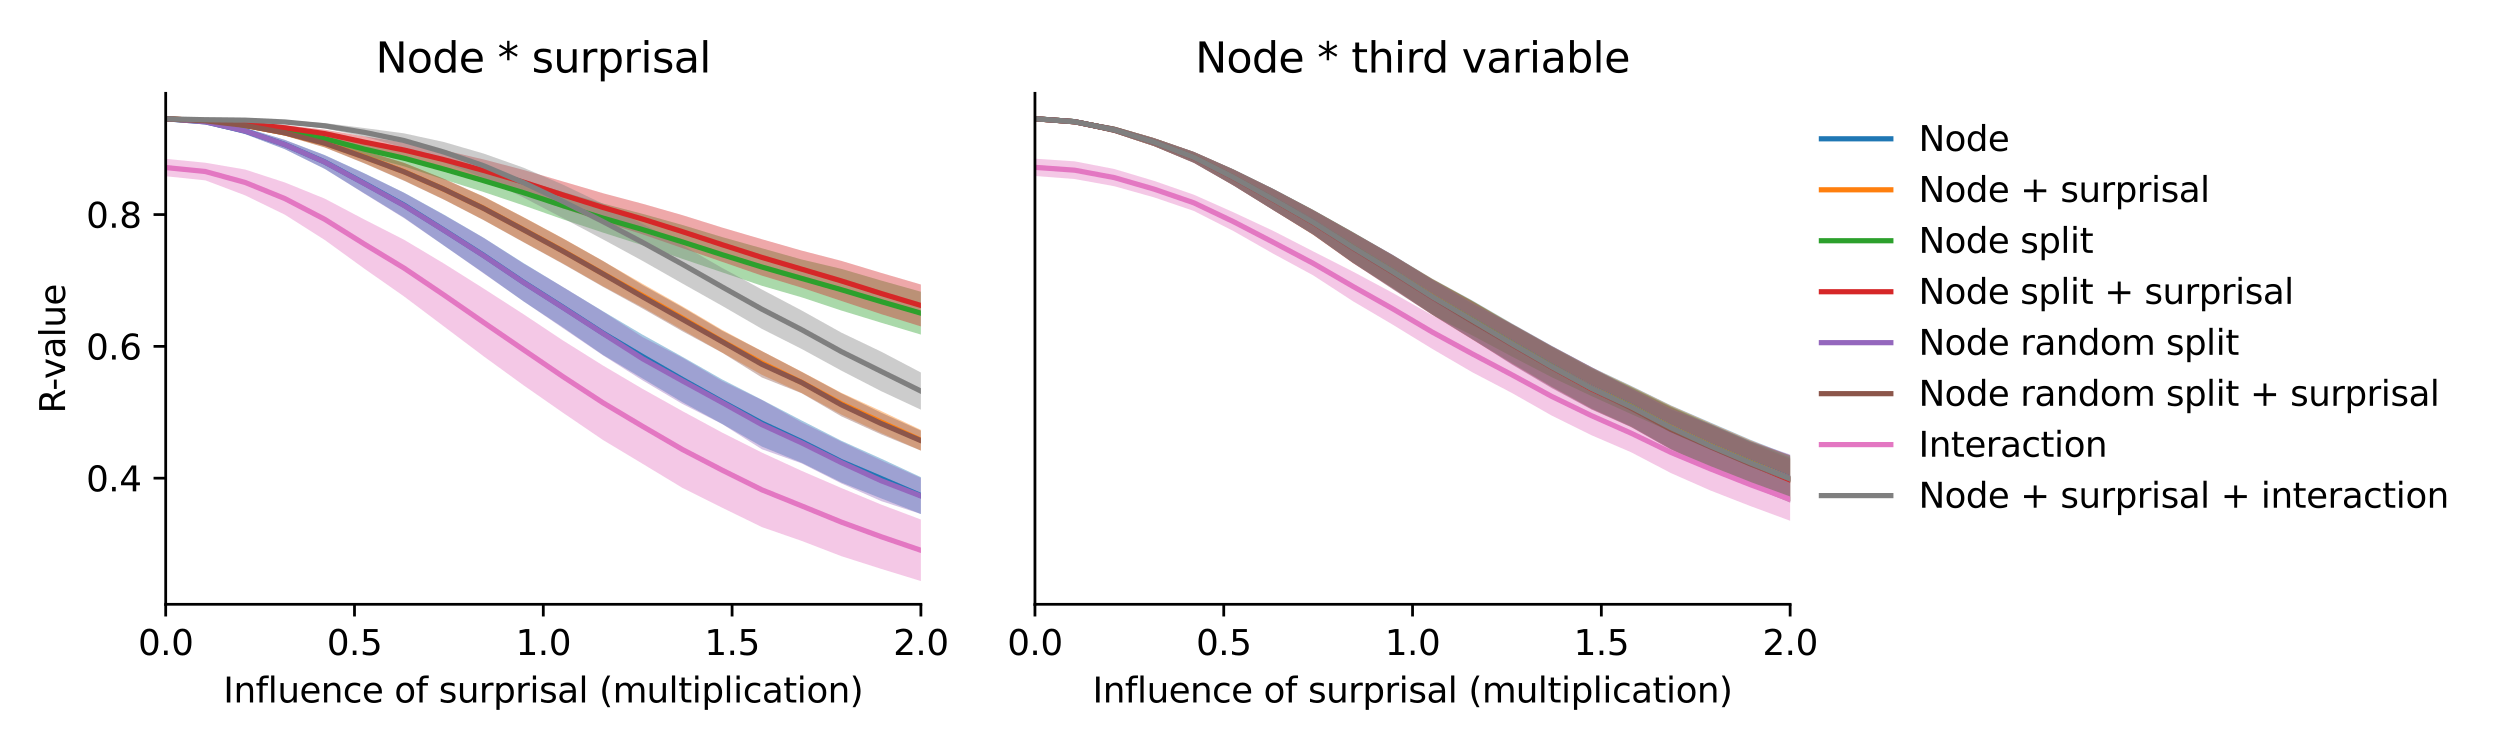 <?xml version="1.0" encoding="utf-8" standalone="no"?>
<!DOCTYPE svg PUBLIC "-//W3C//DTD SVG 1.1//EN"
  "http://www.w3.org/Graphics/SVG/1.1/DTD/svg11.dtd">
<svg xmlns:xlink="http://www.w3.org/1999/xlink" width="720pt" height="216pt" viewBox="0 0 720 216" xmlns="http://www.w3.org/2000/svg" version="1.1">
 <defs>
  <style type="text/css">*{stroke-linejoin: round; stroke-linecap: butt}</style>
 </defs>
 <g id="figure_1">
  <g id="patch_1">
   <path d="M 0 216 
L 720 216 
L 720 0 
L 0 0 
z
" style="fill: #ffffff"/>
  </g>
  <g id="axes_1">
   <g id="patch_2">
    <path d="M 47.72 174.04 
L 265.215 174.04 
L 265.215 26.88 
L 47.72 26.88 
z
" style="fill: #ffffff"/>
   </g>
   <g id="PolyCollection_1">
    <path d="M 47.72 33.745 
L 47.72 34.652 
L 59.167 35.698 
L 70.614 38.64 
L 82.061 42.976 
L 93.508 48.625 
L 104.956 55.698 
L 116.403 62.695 
L 127.85 70.715 
L 139.297 78.63 
L 150.744 86.77 
L 162.191 94.33 
L 173.638 102.208 
L 185.085 109.02 
L 196.532 115.831 
L 207.979 122.098 
L 219.427 128.617 
L 230.874 133.286 
L 242.321 138.97 
L 253.768 143.542 
L 265.215 148.04 
L 265.215 137.419 
L 265.215 137.419 
L 253.768 132.093 
L 242.321 126.942 
L 230.874 121.099 
L 219.427 115.132 
L 207.979 109.282 
L 196.532 102.759 
L 185.085 96.399 
L 173.638 89.632 
L 162.191 82.714 
L 150.744 75.757 
L 139.297 68.485 
L 127.85 61.814 
L 116.403 55.507 
L 104.956 49.92 
L 93.508 44.654 
L 82.061 40.299 
L 70.614 36.812 
L 59.167 34.477 
L 47.72 33.745 
z
" clip-path="url(#p2ba510a18e)" style="fill: #1f77b4; fill-opacity: 0.4"/>
   </g>
   <g id="PolyCollection_2">
    <path d="M 47.72 33.759 
L 47.72 34.659 
L 59.167 35.427 
L 70.614 36.822 
L 82.061 39.081 
L 93.508 42.435 
L 104.956 46.998 
L 116.403 51.981 
L 127.85 57.45 
L 139.297 63.358 
L 150.744 69.692 
L 162.191 75.93 
L 173.638 82.448 
L 185.085 88.541 
L 196.532 95.031 
L 207.979 101.553 
L 219.427 107.962 
L 230.874 113.203 
L 242.321 119.427 
L 253.768 124.731 
L 265.215 129.765 
L 265.215 123.799 
L 265.215 123.799 
L 253.768 118.381 
L 242.321 113.135 
L 230.874 107.046 
L 219.427 101.117 
L 207.979 95.003 
L 196.532 88.225 
L 185.085 81.752 
L 173.638 75.157 
L 162.191 68.674 
L 150.744 62.525 
L 139.297 56.602 
L 127.85 51.54 
L 116.403 46.933 
L 104.956 43.413 
L 93.508 40.013 
L 82.061 37.451 
L 70.614 35.426 
L 59.167 34.128 
L 47.72 33.759 
z
" clip-path="url(#p2ba510a18e)" style="fill: #ff7f0e; fill-opacity: 0.4"/>
   </g>
   <g id="PolyCollection_3">
    <path d="M 47.72 33.757 
L 47.72 34.664 
L 59.167 35.53 
L 70.614 36.884 
L 82.061 38.692 
L 93.508 41.285 
L 104.956 44.882 
L 116.403 47.928 
L 127.85 51.704 
L 139.297 55.309 
L 150.744 59.157 
L 162.191 63.193 
L 173.638 66.987 
L 185.085 70.651 
L 196.532 74.556 
L 207.979 78.438 
L 219.427 82.314 
L 230.874 85.634 
L 242.321 89.439 
L 253.768 92.942 
L 265.215 96.363 
L 265.215 84.018 
L 265.215 84.018 
L 253.768 80.794 
L 242.321 77.435 
L 230.874 74.727 
L 219.427 71.493 
L 207.979 68.276 
L 196.532 64.794 
L 185.085 61.592 
L 173.638 58.618 
L 162.191 55.309 
L 150.744 51.818 
L 139.297 48.766 
L 127.85 45.724 
L 116.403 43.228 
L 104.956 41.032 
L 93.508 38.617 
L 82.061 36.87 
L 70.614 35.365 
L 59.167 34.268 
L 47.72 33.757 
z
" clip-path="url(#p2ba510a18e)" style="fill: #2ca02c; fill-opacity: 0.4"/>
   </g>
   <g id="PolyCollection_4">
    <path d="M 47.72 33.772 
L 47.72 34.673 
L 59.167 35.406 
L 70.614 36.321 
L 82.061 37.618 
L 93.508 39.603 
L 104.956 42.607 
L 116.403 45.368 
L 127.85 48.718 
L 139.297 52.283 
L 150.744 55.972 
L 162.191 60.037 
L 173.638 63.858 
L 185.085 67.513 
L 196.532 71.469 
L 207.979 75.412 
L 219.427 79.385 
L 230.874 82.861 
L 242.321 86.685 
L 253.768 90.473 
L 265.215 94.012 
L 265.215 81.942 
L 265.215 81.942 
L 253.768 78.587 
L 242.321 75.132 
L 230.874 72.169 
L 219.427 68.896 
L 207.979 65.539 
L 196.532 61.961 
L 185.085 58.686 
L 173.638 55.641 
L 162.191 52.283 
L 150.744 48.933 
L 139.297 45.921 
L 127.85 43.269 
L 116.403 41.066 
L 104.956 39.279 
L 93.508 37.354 
L 82.061 36.007 
L 70.614 34.897 
L 59.167 34.101 
L 47.72 33.772 
z
" clip-path="url(#p2ba510a18e)" style="fill: #d62728; fill-opacity: 0.4"/>
   </g>
   <g id="PolyCollection_5">
    <path d="M 47.72 33.755 
L 47.72 34.661 
L 59.167 35.712 
L 70.614 38.623 
L 82.061 42.98 
L 93.508 48.628 
L 104.956 55.79 
L 116.403 62.852 
L 127.85 70.722 
L 139.297 78.748 
L 150.744 86.762 
L 162.191 94.558 
L 173.638 102.34 
L 185.085 109.56 
L 196.532 116.341 
L 207.979 122.13 
L 219.427 129.387 
L 230.874 133.46 
L 242.321 139.243 
L 253.768 144.315 
L 265.215 148.041 
L 265.215 137.658 
L 265.215 137.658 
L 253.768 132.596 
L 242.321 127.214 
L 230.874 121.63 
L 219.427 115.203 
L 207.979 109.72 
L 196.532 103.033 
L 185.085 97.1 
L 173.638 89.718 
L 162.191 82.696 
L 150.744 75.888 
L 139.297 68.521 
L 127.85 61.919 
L 116.403 55.564 
L 104.956 49.976 
L 93.508 44.727 
L 82.061 40.321 
L 70.614 36.829 
L 59.167 34.501 
L 47.72 33.755 
z
" clip-path="url(#p2ba510a18e)" style="fill: #9467bd; fill-opacity: 0.4"/>
   </g>
   <g id="PolyCollection_6">
    <path d="M 47.72 33.77 
L 47.72 34.669 
L 59.167 35.438 
L 70.614 36.844 
L 82.061 39.087 
L 93.508 42.466 
L 104.956 47.08 
L 116.403 52.088 
L 127.85 57.507 
L 139.297 63.42 
L 150.744 69.755 
L 162.191 76.047 
L 173.638 82.6 
L 185.085 88.876 
L 196.532 95.408 
L 207.979 101.588 
L 219.427 108.725 
L 230.874 113.26 
L 242.321 119.916 
L 253.768 125.117 
L 265.215 129.789 
L 265.215 124.027 
L 265.215 124.027 
L 253.768 118.856 
L 242.321 113.272 
L 230.874 107.099 
L 219.427 101.123 
L 207.979 95.243 
L 196.532 88.501 
L 185.085 82.104 
L 173.638 75.14 
L 162.191 68.73 
L 150.744 62.575 
L 139.297 56.655 
L 127.85 51.493 
L 116.403 46.917 
L 104.956 43.44 
L 93.508 40.037 
L 82.061 37.466 
L 70.614 35.431 
L 59.167 34.151 
L 47.72 33.77 
z
" clip-path="url(#p2ba510a18e)" style="fill: #8c564b; fill-opacity: 0.4"/>
   </g>
   <g id="PolyCollection_7">
    <path d="M 47.72 45.745 
L 47.72 50.761 
L 59.167 51.95 
L 70.614 56.273 
L 82.061 61.846 
L 93.508 69.103 
L 104.956 77.397 
L 116.403 85.406 
L 127.85 94.012 
L 139.297 102.627 
L 150.744 110.938 
L 162.191 118.916 
L 173.638 126.708 
L 185.085 133.585 
L 196.532 140.506 
L 207.979 146.219 
L 219.427 151.81 
L 230.874 155.782 
L 242.321 160.185 
L 253.768 163.834 
L 265.215 167.351 
L 265.215 149.623 
L 265.215 149.623 
L 253.768 145.312 
L 242.321 140.557 
L 230.874 135.61 
L 219.427 130.344 
L 207.979 124.585 
L 196.532 118.401 
L 185.085 112.008 
L 173.638 105.258 
L 162.191 98.089 
L 150.744 90.479 
L 139.297 83.111 
L 127.85 75.9 
L 116.403 69.064 
L 104.956 63.233 
L 93.508 57.201 
L 82.061 52.559 
L 70.614 48.831 
L 59.167 46.868 
L 47.72 45.745 
z
" clip-path="url(#p2ba510a18e)" style="fill: #e377c2; fill-opacity: 0.4"/>
   </g>
   <g id="PolyCollection_8">
    <path d="M 47.72 33.77 
L 47.72 34.671 
L 59.167 35.165 
L 70.614 35.198 
L 82.061 35.615 
L 93.508 37.015 
L 104.956 39.354 
L 116.403 42.564 
L 127.85 46.694 
L 139.297 51.249 
L 150.744 56.873 
L 162.191 62.861 
L 173.638 68.933 
L 185.085 75.152 
L 196.532 81.655 
L 207.979 88.09 
L 219.427 94.719 
L 230.874 100.497 
L 242.321 106.751 
L 253.768 112.659 
L 265.215 117.988 
L 265.215 107.28 
L 265.215 107.28 
L 253.768 101.273 
L 242.321 95.797 
L 230.874 89.414 
L 219.427 83.384 
L 207.979 77.172 
L 196.532 70.569 
L 185.085 64.479 
L 173.638 58.686 
L 162.191 53.214 
L 150.744 48.287 
L 139.297 44.227 
L 127.85 40.905 
L 116.403 38.412 
L 104.956 36.878 
L 93.508 35.443 
L 82.061 34.644 
L 70.614 34.01 
L 59.167 33.803 
L 47.72 33.77 
z
" clip-path="url(#p2ba510a18e)" style="fill: #7f7f7f; fill-opacity: 0.4"/>
   </g>
   <g id="matplotlib.axis_1">
    <g id="xtick_1">
     <g id="line2d_1">
      <defs>
       <path id="ma29edca1f2" d="M 0 0 
L 0 3.5 
" style="stroke: #000000; stroke-width: 0.8"/>
      </defs>
      <g>
       <use xlink:href="#ma29edca1f2" x="47.72" y="174.04" style="stroke: #000000; stroke-width: 0.8"/>
      </g>
     </g>
     <g id="text_1">
      <!-- 0.0 -->
      <g transform="translate(39.768 188.638)scale(0.1 -0.1)">
       <defs>
        <path id="DejaVuSans-30" d="M 2034 4250 
Q 1547 4250 1301 3770 
Q 1056 3291 1056 2328 
Q 1056 1369 1301 889 
Q 1547 409 2034 409 
Q 2525 409 2770 889 
Q 3016 1369 3016 2328 
Q 3016 3291 2770 3770 
Q 2525 4250 2034 4250 
z
M 2034 4750 
Q 2819 4750 3233 4129 
Q 3647 3509 3647 2328 
Q 3647 1150 3233 529 
Q 2819 -91 2034 -91 
Q 1250 -91 836 529 
Q 422 1150 422 2328 
Q 422 3509 836 4129 
Q 1250 4750 2034 4750 
z
" transform="scale(0.016)"/>
        <path id="DejaVuSans-2e" d="M 684 794 
L 1344 794 
L 1344 0 
L 684 0 
L 684 794 
z
" transform="scale(0.016)"/>
       </defs>
       <use xlink:href="#DejaVuSans-30"/>
       <use xlink:href="#DejaVuSans-2e" x="63.623"/>
       <use xlink:href="#DejaVuSans-30" x="95.41"/>
      </g>
     </g>
    </g>
    <g id="xtick_2">
     <g id="line2d_2">
      <g>
       <use xlink:href="#ma29edca1f2" x="102.094" y="174.04" style="stroke: #000000; stroke-width: 0.8"/>
      </g>
     </g>
     <g id="text_2">
      <!-- 0.5 -->
      <g transform="translate(94.142 188.638)scale(0.1 -0.1)">
       <defs>
        <path id="DejaVuSans-35" d="M 691 4666 
L 3169 4666 
L 3169 4134 
L 1269 4134 
L 1269 2991 
Q 1406 3038 1543 3061 
Q 1681 3084 1819 3084 
Q 2600 3084 3056 2656 
Q 3513 2228 3513 1497 
Q 3513 744 3044 326 
Q 2575 -91 1722 -91 
Q 1428 -91 1123 -41 
Q 819 9 494 109 
L 494 744 
Q 775 591 1075 516 
Q 1375 441 1709 441 
Q 2250 441 2565 725 
Q 2881 1009 2881 1497 
Q 2881 1984 2565 2268 
Q 2250 2553 1709 2553 
Q 1456 2553 1204 2497 
Q 953 2441 691 2322 
L 691 4666 
z
" transform="scale(0.016)"/>
       </defs>
       <use xlink:href="#DejaVuSans-30"/>
       <use xlink:href="#DejaVuSans-2e" x="63.623"/>
       <use xlink:href="#DejaVuSans-35" x="95.41"/>
      </g>
     </g>
    </g>
    <g id="xtick_3">
     <g id="line2d_3">
      <g>
       <use xlink:href="#ma29edca1f2" x="156.468" y="174.04" style="stroke: #000000; stroke-width: 0.8"/>
      </g>
     </g>
     <g id="text_3">
      <!-- 1.0 -->
      <g transform="translate(148.516 188.638)scale(0.1 -0.1)">
       <defs>
        <path id="DejaVuSans-31" d="M 794 531 
L 1825 531 
L 1825 4091 
L 703 3866 
L 703 4441 
L 1819 4666 
L 2450 4666 
L 2450 531 
L 3481 531 
L 3481 0 
L 794 0 
L 794 531 
z
" transform="scale(0.016)"/>
       </defs>
       <use xlink:href="#DejaVuSans-31"/>
       <use xlink:href="#DejaVuSans-2e" x="63.623"/>
       <use xlink:href="#DejaVuSans-30" x="95.41"/>
      </g>
     </g>
    </g>
    <g id="xtick_4">
     <g id="line2d_4">
      <g>
       <use xlink:href="#ma29edca1f2" x="210.841" y="174.04" style="stroke: #000000; stroke-width: 0.8"/>
      </g>
     </g>
     <g id="text_4">
      <!-- 1.5 -->
      <g transform="translate(202.89 188.638)scale(0.1 -0.1)">
       <use xlink:href="#DejaVuSans-31"/>
       <use xlink:href="#DejaVuSans-2e" x="63.623"/>
       <use xlink:href="#DejaVuSans-35" x="95.41"/>
      </g>
     </g>
    </g>
    <g id="xtick_5">
     <g id="line2d_5">
      <g>
       <use xlink:href="#ma29edca1f2" x="265.215" y="174.04" style="stroke: #000000; stroke-width: 0.8"/>
      </g>
     </g>
     <g id="text_5">
      <!-- 2.0 -->
      <g transform="translate(257.263 188.638)scale(0.1 -0.1)">
       <defs>
        <path id="DejaVuSans-32" d="M 1228 531 
L 3431 531 
L 3431 0 
L 469 0 
L 469 531 
Q 828 903 1448 1529 
Q 2069 2156 2228 2338 
Q 2531 2678 2651 2914 
Q 2772 3150 2772 3378 
Q 2772 3750 2511 3984 
Q 2250 4219 1831 4219 
Q 1534 4219 1204 4116 
Q 875 4013 500 3803 
L 500 4441 
Q 881 4594 1212 4672 
Q 1544 4750 1819 4750 
Q 2544 4750 2975 4387 
Q 3406 4025 3406 3419 
Q 3406 3131 3298 2873 
Q 3191 2616 2906 2266 
Q 2828 2175 2409 1742 
Q 1991 1309 1228 531 
z
" transform="scale(0.016)"/>
       </defs>
       <use xlink:href="#DejaVuSans-32"/>
       <use xlink:href="#DejaVuSans-2e" x="63.623"/>
       <use xlink:href="#DejaVuSans-30" x="95.41"/>
      </g>
     </g>
    </g>
    <g id="text_6">
     <!-- Influence of surprisal (multiplication) -->
     <g transform="translate(64.321 202.317)scale(0.1 -0.1)">
      <defs>
       <path id="DejaVuSans-49" d="M 628 4666 
L 1259 4666 
L 1259 0 
L 628 0 
L 628 4666 
z
" transform="scale(0.016)"/>
       <path id="DejaVuSans-6e" d="M 3513 2113 
L 3513 0 
L 2938 0 
L 2938 2094 
Q 2938 2591 2744 2837 
Q 2550 3084 2163 3084 
Q 1697 3084 1428 2787 
Q 1159 2491 1159 1978 
L 1159 0 
L 581 0 
L 581 3500 
L 1159 3500 
L 1159 2956 
Q 1366 3272 1645 3428 
Q 1925 3584 2291 3584 
Q 2894 3584 3203 3211 
Q 3513 2838 3513 2113 
z
" transform="scale(0.016)"/>
       <path id="DejaVuSans-66" d="M 2375 4863 
L 2375 4384 
L 1825 4384 
Q 1516 4384 1395 4259 
Q 1275 4134 1275 3809 
L 1275 3500 
L 2222 3500 
L 2222 3053 
L 1275 3053 
L 1275 0 
L 697 0 
L 697 3053 
L 147 3053 
L 147 3500 
L 697 3500 
L 697 3744 
Q 697 4328 969 4595 
Q 1241 4863 1831 4863 
L 2375 4863 
z
" transform="scale(0.016)"/>
       <path id="DejaVuSans-6c" d="M 603 4863 
L 1178 4863 
L 1178 0 
L 603 0 
L 603 4863 
z
" transform="scale(0.016)"/>
       <path id="DejaVuSans-75" d="M 544 1381 
L 544 3500 
L 1119 3500 
L 1119 1403 
Q 1119 906 1312 657 
Q 1506 409 1894 409 
Q 2359 409 2629 706 
Q 2900 1003 2900 1516 
L 2900 3500 
L 3475 3500 
L 3475 0 
L 2900 0 
L 2900 538 
Q 2691 219 2414 64 
Q 2138 -91 1772 -91 
Q 1169 -91 856 284 
Q 544 659 544 1381 
z
M 1991 3584 
L 1991 3584 
z
" transform="scale(0.016)"/>
       <path id="DejaVuSans-65" d="M 3597 1894 
L 3597 1613 
L 953 1613 
Q 991 1019 1311 708 
Q 1631 397 2203 397 
Q 2534 397 2845 478 
Q 3156 559 3463 722 
L 3463 178 
Q 3153 47 2828 -22 
Q 2503 -91 2169 -91 
Q 1331 -91 842 396 
Q 353 884 353 1716 
Q 353 2575 817 3079 
Q 1281 3584 2069 3584 
Q 2775 3584 3186 3129 
Q 3597 2675 3597 1894 
z
M 3022 2063 
Q 3016 2534 2758 2815 
Q 2500 3097 2075 3097 
Q 1594 3097 1305 2825 
Q 1016 2553 972 2059 
L 3022 2063 
z
" transform="scale(0.016)"/>
       <path id="DejaVuSans-63" d="M 3122 3366 
L 3122 2828 
Q 2878 2963 2633 3030 
Q 2388 3097 2138 3097 
Q 1578 3097 1268 2742 
Q 959 2388 959 1747 
Q 959 1106 1268 751 
Q 1578 397 2138 397 
Q 2388 397 2633 464 
Q 2878 531 3122 666 
L 3122 134 
Q 2881 22 2623 -34 
Q 2366 -91 2075 -91 
Q 1284 -91 818 406 
Q 353 903 353 1747 
Q 353 2603 823 3093 
Q 1294 3584 2113 3584 
Q 2378 3584 2631 3529 
Q 2884 3475 3122 3366 
z
" transform="scale(0.016)"/>
       <path id="DejaVuSans-20" transform="scale(0.016)"/>
       <path id="DejaVuSans-6f" d="M 1959 3097 
Q 1497 3097 1228 2736 
Q 959 2375 959 1747 
Q 959 1119 1226 758 
Q 1494 397 1959 397 
Q 2419 397 2687 759 
Q 2956 1122 2956 1747 
Q 2956 2369 2687 2733 
Q 2419 3097 1959 3097 
z
M 1959 3584 
Q 2709 3584 3137 3096 
Q 3566 2609 3566 1747 
Q 3566 888 3137 398 
Q 2709 -91 1959 -91 
Q 1206 -91 779 398 
Q 353 888 353 1747 
Q 353 2609 779 3096 
Q 1206 3584 1959 3584 
z
" transform="scale(0.016)"/>
       <path id="DejaVuSans-73" d="M 2834 3397 
L 2834 2853 
Q 2591 2978 2328 3040 
Q 2066 3103 1784 3103 
Q 1356 3103 1142 2972 
Q 928 2841 928 2578 
Q 928 2378 1081 2264 
Q 1234 2150 1697 2047 
L 1894 2003 
Q 2506 1872 2764 1633 
Q 3022 1394 3022 966 
Q 3022 478 2636 193 
Q 2250 -91 1575 -91 
Q 1294 -91 989 -36 
Q 684 19 347 128 
L 347 722 
Q 666 556 975 473 
Q 1284 391 1588 391 
Q 1994 391 2212 530 
Q 2431 669 2431 922 
Q 2431 1156 2273 1281 
Q 2116 1406 1581 1522 
L 1381 1569 
Q 847 1681 609 1914 
Q 372 2147 372 2553 
Q 372 3047 722 3315 
Q 1072 3584 1716 3584 
Q 2034 3584 2315 3537 
Q 2597 3491 2834 3397 
z
" transform="scale(0.016)"/>
       <path id="DejaVuSans-72" d="M 2631 2963 
Q 2534 3019 2420 3045 
Q 2306 3072 2169 3072 
Q 1681 3072 1420 2755 
Q 1159 2438 1159 1844 
L 1159 0 
L 581 0 
L 581 3500 
L 1159 3500 
L 1159 2956 
Q 1341 3275 1631 3429 
Q 1922 3584 2338 3584 
Q 2397 3584 2469 3576 
Q 2541 3569 2628 3553 
L 2631 2963 
z
" transform="scale(0.016)"/>
       <path id="DejaVuSans-70" d="M 1159 525 
L 1159 -1331 
L 581 -1331 
L 581 3500 
L 1159 3500 
L 1159 2969 
Q 1341 3281 1617 3432 
Q 1894 3584 2278 3584 
Q 2916 3584 3314 3078 
Q 3713 2572 3713 1747 
Q 3713 922 3314 415 
Q 2916 -91 2278 -91 
Q 1894 -91 1617 61 
Q 1341 213 1159 525 
z
M 3116 1747 
Q 3116 2381 2855 2742 
Q 2594 3103 2138 3103 
Q 1681 3103 1420 2742 
Q 1159 2381 1159 1747 
Q 1159 1113 1420 752 
Q 1681 391 2138 391 
Q 2594 391 2855 752 
Q 3116 1113 3116 1747 
z
" transform="scale(0.016)"/>
       <path id="DejaVuSans-69" d="M 603 3500 
L 1178 3500 
L 1178 0 
L 603 0 
L 603 3500 
z
M 603 4863 
L 1178 4863 
L 1178 4134 
L 603 4134 
L 603 4863 
z
" transform="scale(0.016)"/>
       <path id="DejaVuSans-61" d="M 2194 1759 
Q 1497 1759 1228 1600 
Q 959 1441 959 1056 
Q 959 750 1161 570 
Q 1363 391 1709 391 
Q 2188 391 2477 730 
Q 2766 1069 2766 1631 
L 2766 1759 
L 2194 1759 
z
M 3341 1997 
L 3341 0 
L 2766 0 
L 2766 531 
Q 2569 213 2275 61 
Q 1981 -91 1556 -91 
Q 1019 -91 701 211 
Q 384 513 384 1019 
Q 384 1609 779 1909 
Q 1175 2209 1959 2209 
L 2766 2209 
L 2766 2266 
Q 2766 2663 2505 2880 
Q 2244 3097 1772 3097 
Q 1472 3097 1187 3025 
Q 903 2953 641 2809 
L 641 3341 
Q 956 3463 1253 3523 
Q 1550 3584 1831 3584 
Q 2591 3584 2966 3190 
Q 3341 2797 3341 1997 
z
" transform="scale(0.016)"/>
       <path id="DejaVuSans-28" d="M 1984 4856 
Q 1566 4138 1362 3434 
Q 1159 2731 1159 2009 
Q 1159 1288 1364 580 
Q 1569 -128 1984 -844 
L 1484 -844 
Q 1016 -109 783 600 
Q 550 1309 550 2009 
Q 550 2706 781 3412 
Q 1013 4119 1484 4856 
L 1984 4856 
z
" transform="scale(0.016)"/>
       <path id="DejaVuSans-6d" d="M 3328 2828 
Q 3544 3216 3844 3400 
Q 4144 3584 4550 3584 
Q 5097 3584 5394 3201 
Q 5691 2819 5691 2113 
L 5691 0 
L 5113 0 
L 5113 2094 
Q 5113 2597 4934 2840 
Q 4756 3084 4391 3084 
Q 3944 3084 3684 2787 
Q 3425 2491 3425 1978 
L 3425 0 
L 2847 0 
L 2847 2094 
Q 2847 2600 2669 2842 
Q 2491 3084 2119 3084 
Q 1678 3084 1418 2786 
Q 1159 2488 1159 1978 
L 1159 0 
L 581 0 
L 581 3500 
L 1159 3500 
L 1159 2956 
Q 1356 3278 1631 3431 
Q 1906 3584 2284 3584 
Q 2666 3584 2933 3390 
Q 3200 3197 3328 2828 
z
" transform="scale(0.016)"/>
       <path id="DejaVuSans-74" d="M 1172 4494 
L 1172 3500 
L 2356 3500 
L 2356 3053 
L 1172 3053 
L 1172 1153 
Q 1172 725 1289 603 
Q 1406 481 1766 481 
L 2356 481 
L 2356 0 
L 1766 0 
Q 1100 0 847 248 
Q 594 497 594 1153 
L 594 3053 
L 172 3053 
L 172 3500 
L 594 3500 
L 594 4494 
L 1172 4494 
z
" transform="scale(0.016)"/>
       <path id="DejaVuSans-29" d="M 513 4856 
L 1013 4856 
Q 1481 4119 1714 3412 
Q 1947 2706 1947 2009 
Q 1947 1309 1714 600 
Q 1481 -109 1013 -844 
L 513 -844 
Q 928 -128 1133 580 
Q 1338 1288 1338 2009 
Q 1338 2731 1133 3434 
Q 928 4138 513 4856 
z
" transform="scale(0.016)"/>
      </defs>
      <use xlink:href="#DejaVuSans-49"/>
      <use xlink:href="#DejaVuSans-6e" x="29.492"/>
      <use xlink:href="#DejaVuSans-66" x="92.871"/>
      <use xlink:href="#DejaVuSans-6c" x="128.076"/>
      <use xlink:href="#DejaVuSans-75" x="155.859"/>
      <use xlink:href="#DejaVuSans-65" x="219.238"/>
      <use xlink:href="#DejaVuSans-6e" x="280.762"/>
      <use xlink:href="#DejaVuSans-63" x="344.141"/>
      <use xlink:href="#DejaVuSans-65" x="399.121"/>
      <use xlink:href="#DejaVuSans-20" x="460.645"/>
      <use xlink:href="#DejaVuSans-6f" x="492.432"/>
      <use xlink:href="#DejaVuSans-66" x="553.613"/>
      <use xlink:href="#DejaVuSans-20" x="588.818"/>
      <use xlink:href="#DejaVuSans-73" x="620.605"/>
      <use xlink:href="#DejaVuSans-75" x="672.705"/>
      <use xlink:href="#DejaVuSans-72" x="736.084"/>
      <use xlink:href="#DejaVuSans-70" x="777.197"/>
      <use xlink:href="#DejaVuSans-72" x="840.674"/>
      <use xlink:href="#DejaVuSans-69" x="881.787"/>
      <use xlink:href="#DejaVuSans-73" x="909.57"/>
      <use xlink:href="#DejaVuSans-61" x="961.67"/>
      <use xlink:href="#DejaVuSans-6c" x="1022.949"/>
      <use xlink:href="#DejaVuSans-20" x="1050.732"/>
      <use xlink:href="#DejaVuSans-28" x="1082.52"/>
      <use xlink:href="#DejaVuSans-6d" x="1121.533"/>
      <use xlink:href="#DejaVuSans-75" x="1218.945"/>
      <use xlink:href="#DejaVuSans-6c" x="1282.324"/>
      <use xlink:href="#DejaVuSans-74" x="1310.107"/>
      <use xlink:href="#DejaVuSans-69" x="1349.316"/>
      <use xlink:href="#DejaVuSans-70" x="1377.1"/>
      <use xlink:href="#DejaVuSans-6c" x="1440.576"/>
      <use xlink:href="#DejaVuSans-69" x="1468.359"/>
      <use xlink:href="#DejaVuSans-63" x="1496.143"/>
      <use xlink:href="#DejaVuSans-61" x="1551.123"/>
      <use xlink:href="#DejaVuSans-74" x="1612.402"/>
      <use xlink:href="#DejaVuSans-69" x="1651.611"/>
      <use xlink:href="#DejaVuSans-6f" x="1679.395"/>
      <use xlink:href="#DejaVuSans-6e" x="1740.576"/>
      <use xlink:href="#DejaVuSans-29" x="1803.955"/>
     </g>
    </g>
   </g>
   <g id="matplotlib.axis_2">
    <g id="ytick_1">
     <g id="line2d_6">
      <defs>
       <path id="m08d7722081" d="M 0 0 
L -3.5 0 
" style="stroke: #000000; stroke-width: 0.8"/>
      </defs>
      <g>
       <use xlink:href="#m08d7722081" x="47.72" y="137.71" style="stroke: #000000; stroke-width: 0.8"/>
      </g>
     </g>
     <g id="text_7">
      <!-- 0.4 -->
      <g transform="translate(24.817 141.51)scale(0.1 -0.1)">
       <defs>
        <path id="DejaVuSans-34" d="M 2419 4116 
L 825 1625 
L 2419 1625 
L 2419 4116 
z
M 2253 4666 
L 3047 4666 
L 3047 1625 
L 3713 1625 
L 3713 1100 
L 3047 1100 
L 3047 0 
L 2419 0 
L 2419 1100 
L 313 1100 
L 313 1709 
L 2253 4666 
z
" transform="scale(0.016)"/>
       </defs>
       <use xlink:href="#DejaVuSans-30"/>
       <use xlink:href="#DejaVuSans-2e" x="63.623"/>
       <use xlink:href="#DejaVuSans-34" x="95.41"/>
      </g>
     </g>
    </g>
    <g id="ytick_2">
     <g id="line2d_7">
      <g>
       <use xlink:href="#m08d7722081" x="47.72" y="99.753" style="stroke: #000000; stroke-width: 0.8"/>
      </g>
     </g>
     <g id="text_8">
      <!-- 0.6 -->
      <g transform="translate(24.817 103.552)scale(0.1 -0.1)">
       <defs>
        <path id="DejaVuSans-36" d="M 2113 2584 
Q 1688 2584 1439 2293 
Q 1191 2003 1191 1497 
Q 1191 994 1439 701 
Q 1688 409 2113 409 
Q 2538 409 2786 701 
Q 3034 994 3034 1497 
Q 3034 2003 2786 2293 
Q 2538 2584 2113 2584 
z
M 3366 4563 
L 3366 3988 
Q 3128 4100 2886 4159 
Q 2644 4219 2406 4219 
Q 1781 4219 1451 3797 
Q 1122 3375 1075 2522 
Q 1259 2794 1537 2939 
Q 1816 3084 2150 3084 
Q 2853 3084 3261 2657 
Q 3669 2231 3669 1497 
Q 3669 778 3244 343 
Q 2819 -91 2113 -91 
Q 1303 -91 875 529 
Q 447 1150 447 2328 
Q 447 3434 972 4092 
Q 1497 4750 2381 4750 
Q 2619 4750 2861 4703 
Q 3103 4656 3366 4563 
z
" transform="scale(0.016)"/>
       </defs>
       <use xlink:href="#DejaVuSans-30"/>
       <use xlink:href="#DejaVuSans-2e" x="63.623"/>
       <use xlink:href="#DejaVuSans-36" x="95.41"/>
      </g>
     </g>
    </g>
    <g id="ytick_3">
     <g id="line2d_8">
      <g>
       <use xlink:href="#m08d7722081" x="47.72" y="61.795" style="stroke: #000000; stroke-width: 0.8"/>
      </g>
     </g>
     <g id="text_9">
      <!-- 0.8 -->
      <g transform="translate(24.817 65.594)scale(0.1 -0.1)">
       <defs>
        <path id="DejaVuSans-38" d="M 2034 2216 
Q 1584 2216 1326 1975 
Q 1069 1734 1069 1313 
Q 1069 891 1326 650 
Q 1584 409 2034 409 
Q 2484 409 2743 651 
Q 3003 894 3003 1313 
Q 3003 1734 2745 1975 
Q 2488 2216 2034 2216 
z
M 1403 2484 
Q 997 2584 770 2862 
Q 544 3141 544 3541 
Q 544 4100 942 4425 
Q 1341 4750 2034 4750 
Q 2731 4750 3128 4425 
Q 3525 4100 3525 3541 
Q 3525 3141 3298 2862 
Q 3072 2584 2669 2484 
Q 3125 2378 3379 2068 
Q 3634 1759 3634 1313 
Q 3634 634 3220 271 
Q 2806 -91 2034 -91 
Q 1263 -91 848 271 
Q 434 634 434 1313 
Q 434 1759 690 2068 
Q 947 2378 1403 2484 
z
M 1172 3481 
Q 1172 3119 1398 2916 
Q 1625 2713 2034 2713 
Q 2441 2713 2670 2916 
Q 2900 3119 2900 3481 
Q 2900 3844 2670 4047 
Q 2441 4250 2034 4250 
Q 1625 4250 1398 4047 
Q 1172 3844 1172 3481 
z
" transform="scale(0.016)"/>
       </defs>
       <use xlink:href="#DejaVuSans-30"/>
       <use xlink:href="#DejaVuSans-2e" x="63.623"/>
       <use xlink:href="#DejaVuSans-38" x="95.41"/>
      </g>
     </g>
    </g>
    <g id="text_10">
     <!-- R-value -->
     <g transform="translate(18.737 119.065)rotate(-90)scale(0.1 -0.1)">
      <defs>
       <path id="DejaVuSans-52" d="M 2841 2188 
Q 3044 2119 3236 1894 
Q 3428 1669 3622 1275 
L 4263 0 
L 3584 0 
L 2988 1197 
Q 2756 1666 2539 1819 
Q 2322 1972 1947 1972 
L 1259 1972 
L 1259 0 
L 628 0 
L 628 4666 
L 2053 4666 
Q 2853 4666 3247 4331 
Q 3641 3997 3641 3322 
Q 3641 2881 3436 2590 
Q 3231 2300 2841 2188 
z
M 1259 4147 
L 1259 2491 
L 2053 2491 
Q 2509 2491 2742 2702 
Q 2975 2913 2975 3322 
Q 2975 3731 2742 3939 
Q 2509 4147 2053 4147 
L 1259 4147 
z
" transform="scale(0.016)"/>
       <path id="DejaVuSans-2d" d="M 313 2009 
L 1997 2009 
L 1997 1497 
L 313 1497 
L 313 2009 
z
" transform="scale(0.016)"/>
       <path id="DejaVuSans-76" d="M 191 3500 
L 800 3500 
L 1894 563 
L 2988 3500 
L 3597 3500 
L 2284 0 
L 1503 0 
L 191 3500 
z
" transform="scale(0.016)"/>
      </defs>
      <use xlink:href="#DejaVuSans-52"/>
      <use xlink:href="#DejaVuSans-2d" x="65.482"/>
      <use xlink:href="#DejaVuSans-76" x="98.941"/>
      <use xlink:href="#DejaVuSans-61" x="158.121"/>
      <use xlink:href="#DejaVuSans-6c" x="219.4"/>
      <use xlink:href="#DejaVuSans-75" x="247.184"/>
      <use xlink:href="#DejaVuSans-65" x="310.562"/>
     </g>
    </g>
   </g>
   <g id="line2d_9">
    <path d="M 47.72 34.198 
L 59.167 35.088 
L 70.614 37.726 
L 82.061 41.637 
L 93.508 46.64 
L 104.956 52.809 
L 116.403 59.101 
L 127.85 66.264 
L 139.297 73.557 
L 150.744 81.264 
L 162.191 88.522 
L 173.638 95.92 
L 185.085 102.709 
L 196.532 109.295 
L 207.979 115.69 
L 219.427 121.875 
L 230.874 127.193 
L 242.321 132.956 
L 253.768 137.818 
L 265.215 142.73 
" clip-path="url(#p2ba510a18e)" style="fill: none; stroke: #1f77b4; stroke-width: 1.5; stroke-linecap: square"/>
   </g>
   <g id="line2d_10">
    <path d="M 47.72 34.209 
L 59.167 34.777 
L 70.614 36.124 
L 82.061 38.266 
L 93.508 41.224 
L 104.956 45.205 
L 116.403 49.457 
L 127.85 54.495 
L 139.297 59.98 
L 150.744 66.108 
L 162.191 72.302 
L 173.638 78.802 
L 185.085 85.147 
L 196.532 91.628 
L 207.979 98.278 
L 219.427 104.539 
L 230.874 110.125 
L 242.321 116.281 
L 253.768 121.556 
L 265.215 126.782 
" clip-path="url(#p2ba510a18e)" style="fill: none; stroke: #ff7f0e; stroke-width: 1.5; stroke-linecap: square"/>
   </g>
   <g id="line2d_11">
    <path d="M 47.72 34.21 
L 59.167 34.899 
L 70.614 36.125 
L 82.061 37.781 
L 93.508 39.951 
L 104.956 42.957 
L 116.403 45.578 
L 127.85 48.714 
L 139.297 52.037 
L 150.744 55.488 
L 162.191 59.251 
L 173.638 62.803 
L 185.085 66.121 
L 196.532 69.675 
L 207.979 73.357 
L 219.427 76.903 
L 230.874 80.181 
L 242.321 83.437 
L 253.768 86.868 
L 265.215 90.191 
" clip-path="url(#p2ba510a18e)" style="fill: none; stroke: #2ca02c; stroke-width: 1.5; stroke-linecap: square"/>
   </g>
   <g id="line2d_12">
    <path d="M 47.72 34.223 
L 59.167 34.754 
L 70.614 35.609 
L 82.061 36.813 
L 93.508 38.479 
L 104.956 40.943 
L 116.403 43.217 
L 127.85 45.993 
L 139.297 49.102 
L 150.744 52.453 
L 162.191 56.16 
L 173.638 59.75 
L 185.085 63.099 
L 196.532 66.715 
L 207.979 70.475 
L 219.427 74.14 
L 230.874 77.515 
L 242.321 80.909 
L 253.768 84.53 
L 265.215 87.977 
" clip-path="url(#p2ba510a18e)" style="fill: none; stroke: #d62728; stroke-width: 1.5; stroke-linecap: square"/>
   </g>
   <g id="line2d_13">
    <path d="M 47.72 34.208 
L 59.167 35.106 
L 70.614 37.726 
L 82.061 41.65 
L 93.508 46.678 
L 104.956 52.883 
L 116.403 59.208 
L 127.85 66.321 
L 139.297 73.634 
L 150.744 81.325 
L 162.191 88.627 
L 173.638 96.029 
L 185.085 103.33 
L 196.532 109.687 
L 207.979 115.925 
L 219.427 122.295 
L 230.874 127.545 
L 242.321 133.229 
L 253.768 138.455 
L 265.215 142.849 
" clip-path="url(#p2ba510a18e)" style="fill: none; stroke: #9467bd; stroke-width: 1.5; stroke-linecap: square"/>
   </g>
   <g id="line2d_14">
    <path d="M 47.72 34.22 
L 59.167 34.794 
L 70.614 36.137 
L 82.061 38.277 
L 93.508 41.251 
L 104.956 45.26 
L 116.403 49.503 
L 127.85 54.5 
L 139.297 60.038 
L 150.744 66.165 
L 162.191 72.388 
L 173.638 78.87 
L 185.085 85.49 
L 196.532 91.955 
L 207.979 98.416 
L 219.427 104.924 
L 230.874 110.179 
L 242.321 116.594 
L 253.768 121.986 
L 265.215 126.908 
" clip-path="url(#p2ba510a18e)" style="fill: none; stroke: #8c564b; stroke-width: 1.5; stroke-linecap: square"/>
   </g>
   <g id="line2d_15">
    <path d="M 47.72 48.253 
L 59.167 49.409 
L 70.614 52.552 
L 82.061 57.203 
L 93.508 63.152 
L 104.956 70.315 
L 116.403 77.235 
L 127.85 84.956 
L 139.297 92.869 
L 150.744 100.709 
L 162.191 108.503 
L 173.638 115.983 
L 185.085 122.796 
L 196.532 129.453 
L 207.979 135.402 
L 219.427 141.077 
L 230.874 145.696 
L 242.321 150.371 
L 253.768 154.573 
L 265.215 158.487 
" clip-path="url(#p2ba510a18e)" style="fill: none; stroke: #e377c2; stroke-width: 1.5; stroke-linecap: square"/>
   </g>
   <g id="line2d_16">
    <path d="M 47.72 34.22 
L 59.167 34.484 
L 70.614 34.604 
L 82.061 35.13 
L 93.508 36.229 
L 104.956 38.116 
L 116.403 40.488 
L 127.85 43.799 
L 139.297 47.738 
L 150.744 52.58 
L 162.191 58.038 
L 173.638 63.809 
L 185.085 69.815 
L 196.532 76.112 
L 207.979 82.631 
L 219.427 89.051 
L 230.874 94.956 
L 242.321 101.274 
L 253.768 106.966 
L 265.215 112.634 
" clip-path="url(#p2ba510a18e)" style="fill: none; stroke: #7f7f7f; stroke-width: 1.5; stroke-linecap: square"/>
   </g>
   <g id="patch_3">
    <path d="M 47.72 174.04 
L 47.72 26.88 
" style="fill: none; stroke: #000000; stroke-width: 0.8; stroke-linejoin: miter; stroke-linecap: square"/>
   </g>
   <g id="patch_4">
    <path d="M 47.72 174.04 
L 265.215 174.04 
" style="fill: none; stroke: #000000; stroke-width: 0.8; stroke-linejoin: miter; stroke-linecap: square"/>
   </g>
   <g id="text_11">
    <!-- Node * surprisal -->
    <g transform="translate(108.186 20.88)scale(0.12 -0.12)">
     <defs>
      <path id="DejaVuSans-4e" d="M 628 4666 
L 1478 4666 
L 3547 763 
L 3547 4666 
L 4159 4666 
L 4159 0 
L 3309 0 
L 1241 3903 
L 1241 0 
L 628 0 
L 628 4666 
z
" transform="scale(0.016)"/>
      <path id="DejaVuSans-64" d="M 2906 2969 
L 2906 4863 
L 3481 4863 
L 3481 0 
L 2906 0 
L 2906 525 
Q 2725 213 2448 61 
Q 2172 -91 1784 -91 
Q 1150 -91 751 415 
Q 353 922 353 1747 
Q 353 2572 751 3078 
Q 1150 3584 1784 3584 
Q 2172 3584 2448 3432 
Q 2725 3281 2906 2969 
z
M 947 1747 
Q 947 1113 1208 752 
Q 1469 391 1925 391 
Q 2381 391 2643 752 
Q 2906 1113 2906 1747 
Q 2906 2381 2643 2742 
Q 2381 3103 1925 3103 
Q 1469 3103 1208 2742 
Q 947 2381 947 1747 
z
" transform="scale(0.016)"/>
      <path id="DejaVuSans-2a" d="M 3009 3897 
L 1888 3291 
L 3009 2681 
L 2828 2375 
L 1778 3009 
L 1778 1831 
L 1422 1831 
L 1422 3009 
L 372 2375 
L 191 2681 
L 1313 3291 
L 191 3897 
L 372 4206 
L 1422 3572 
L 1422 4750 
L 1778 4750 
L 1778 3572 
L 2828 4206 
L 3009 3897 
z
" transform="scale(0.016)"/>
     </defs>
     <use xlink:href="#DejaVuSans-4e"/>
     <use xlink:href="#DejaVuSans-6f" x="74.805"/>
     <use xlink:href="#DejaVuSans-64" x="135.986"/>
     <use xlink:href="#DejaVuSans-65" x="199.463"/>
     <use xlink:href="#DejaVuSans-20" x="260.986"/>
     <use xlink:href="#DejaVuSans-2a" x="292.773"/>
     <use xlink:href="#DejaVuSans-20" x="342.773"/>
     <use xlink:href="#DejaVuSans-73" x="374.561"/>
     <use xlink:href="#DejaVuSans-75" x="426.66"/>
     <use xlink:href="#DejaVuSans-72" x="490.039"/>
     <use xlink:href="#DejaVuSans-70" x="531.152"/>
     <use xlink:href="#DejaVuSans-72" x="594.629"/>
     <use xlink:href="#DejaVuSans-69" x="635.742"/>
     <use xlink:href="#DejaVuSans-73" x="663.525"/>
     <use xlink:href="#DejaVuSans-61" x="715.625"/>
     <use xlink:href="#DejaVuSans-6c" x="776.904"/>
    </g>
   </g>
  </g>
  <g id="axes_2">
   <g id="patch_5">
    <path d="M 298.065 174.04 
L 515.56 174.04 
L 515.56 26.88 
L 298.065 26.88 
z
" style="fill: #ffffff"/>
   </g>
   <g id="PolyCollection_9">
    <path d="M 298.065 33.569 
L 298.065 34.777 
L 309.512 35.655 
L 320.959 38.265 
L 332.406 42.057 
L 343.853 46.779 
L 355.301 53.351 
L 366.748 60.454 
L 378.195 67.452 
L 389.642 75.558 
L 401.089 82.814 
L 412.536 90.43 
L 423.983 97.546 
L 435.43 104.461 
L 446.877 111.241 
L 458.324 117.572 
L 469.772 122.739 
L 481.219 129.281 
L 492.666 134.896 
L 504.113 139.595 
L 515.56 144.357 
L 515.56 131.163 
L 515.56 131.163 
L 504.113 126.65 
L 492.666 121.71 
L 481.219 116.745 
L 469.772 111.126 
L 458.324 105.736 
L 446.877 99.592 
L 435.43 93.158 
L 423.983 86.523 
L 412.536 80.293 
L 401.089 73.414 
L 389.642 66.83 
L 378.195 60.425 
L 366.748 54.399 
L 355.301 48.788 
L 343.853 43.738 
L 332.406 39.774 
L 320.959 36.453 
L 309.512 34.425 
L 298.065 33.569 
z
" clip-path="url(#p7898ba1398)" style="fill: #1f77b4; fill-opacity: 0.4"/>
   </g>
   <g id="PolyCollection_10">
    <path d="M 298.065 33.578 
L 298.065 34.787 
L 309.512 35.672 
L 320.959 38.289 
L 332.406 42.081 
L 343.853 46.812 
L 355.301 53.368 
L 366.748 60.466 
L 378.195 67.499 
L 389.642 75.602 
L 401.089 82.863 
L 412.536 90.449 
L 423.983 97.576 
L 435.43 104.537 
L 446.877 111.312 
L 458.324 117.597 
L 469.772 122.794 
L 481.219 129.275 
L 492.666 134.828 
L 504.113 139.568 
L 515.56 144.354 
L 515.56 131.363 
L 515.56 131.363 
L 504.113 126.797 
L 492.666 121.882 
L 481.219 116.843 
L 469.772 111.257 
L 458.324 105.832 
L 446.877 99.695 
L 435.43 93.248 
L 423.983 86.617 
L 412.536 80.319 
L 401.089 73.484 
L 389.642 66.878 
L 378.195 60.468 
L 366.748 54.455 
L 355.301 48.83 
L 343.853 43.757 
L 332.406 39.787 
L 320.959 36.47 
L 309.512 34.442 
L 298.065 33.578 
z
" clip-path="url(#p7898ba1398)" style="fill: #ff7f0e; fill-opacity: 0.4"/>
   </g>
   <g id="PolyCollection_11">
    <path d="M 298.065 33.575 
L 298.065 34.807 
L 309.512 35.673 
L 320.959 38.28 
L 332.406 42.087 
L 343.853 46.838 
L 355.301 53.401 
L 366.748 60.491 
L 378.195 67.559 
L 389.642 75.672 
L 401.089 82.966 
L 412.536 90.622 
L 423.983 97.696 
L 435.43 104.655 
L 446.877 111.359 
L 458.324 117.66 
L 469.772 122.821 
L 481.219 129.299 
L 492.666 134.85 
L 504.113 139.508 
L 515.56 144.286 
L 515.56 131.849 
L 515.56 131.849 
L 504.113 127.165 
L 492.666 122.182 
L 481.219 117.18 
L 469.772 111.531 
L 458.324 106.064 
L 446.877 99.836 
L 435.43 93.394 
L 423.983 86.707 
L 412.536 80.45 
L 401.089 73.564 
L 389.642 66.93 
L 378.195 60.508 
L 366.748 54.467 
L 355.301 48.844 
L 343.853 43.797 
L 332.406 39.803 
L 320.959 36.465 
L 309.512 34.435 
L 298.065 33.575 
z
" clip-path="url(#p7898ba1398)" style="fill: #2ca02c; fill-opacity: 0.4"/>
   </g>
   <g id="PolyCollection_12">
    <path d="M 298.065 33.584 
L 298.065 34.825 
L 309.512 35.698 
L 320.959 38.296 
L 332.406 42.109 
L 343.853 46.868 
L 355.301 53.426 
L 366.748 60.529 
L 378.195 67.654 
L 389.642 75.778 
L 401.089 83.081 
L 412.536 90.72 
L 423.983 97.784 
L 435.43 104.801 
L 446.877 111.493 
L 458.324 117.817 
L 469.772 122.985 
L 481.219 129.39 
L 492.666 134.854 
L 504.113 139.513 
L 515.56 144.313 
L 515.56 132.184 
L 515.56 132.184 
L 504.113 127.479 
L 492.666 122.443 
L 481.219 117.34 
L 469.772 111.727 
L 458.324 106.219 
L 446.877 99.977 
L 435.43 93.538 
L 423.983 86.824 
L 412.536 80.495 
L 401.089 73.619 
L 389.642 66.992 
L 378.195 60.57 
L 366.748 54.549 
L 355.301 48.905 
L 343.853 43.833 
L 332.406 39.815 
L 320.959 36.483 
L 309.512 34.448 
L 298.065 33.584 
z
" clip-path="url(#p7898ba1398)" style="fill: #d62728; fill-opacity: 0.4"/>
   </g>
   <g id="PolyCollection_13">
    <path d="M 298.065 33.581 
L 298.065 34.791 
L 309.512 35.674 
L 320.959 38.292 
L 332.406 42.072 
L 343.853 46.916 
L 355.301 53.459 
L 366.748 60.542 
L 378.195 67.471 
L 389.642 75.692 
L 401.089 83.23 
L 412.536 90.652 
L 423.983 97.632 
L 435.43 104.944 
L 446.877 111.705 
L 458.324 117.893 
L 469.772 122.955 
L 481.219 129.508 
L 492.666 135.215 
L 504.113 140.022 
L 515.56 144.756 
L 515.56 130.899 
L 515.56 130.899 
L 504.113 127.03 
L 492.666 122.106 
L 481.219 117.792 
L 469.772 111.867 
L 458.324 105.677 
L 446.877 99.614 
L 435.43 93.271 
L 423.983 87.336 
L 412.536 80.561 
L 401.089 73.377 
L 389.642 67.006 
L 378.195 60.527 
L 366.748 54.424 
L 355.301 48.83 
L 343.853 43.746 
L 332.406 39.824 
L 320.959 36.488 
L 309.512 34.444 
L 298.065 33.581 
z
" clip-path="url(#p7898ba1398)" style="fill: #9467bd; fill-opacity: 0.4"/>
   </g>
   <g id="PolyCollection_14">
    <path d="M 298.065 33.591 
L 298.065 34.802 
L 309.512 35.691 
L 320.959 38.316 
L 332.406 42.096 
L 343.853 46.95 
L 355.301 53.477 
L 366.748 60.551 
L 378.195 67.522 
L 389.642 75.727 
L 401.089 83.299 
L 412.536 90.67 
L 423.983 97.656 
L 435.43 105 
L 446.877 111.783 
L 458.324 117.918 
L 469.772 123.032 
L 481.219 129.487 
L 492.666 135.147 
L 504.113 139.992 
L 515.56 144.741 
L 515.56 131.109 
L 515.56 131.109 
L 504.113 127.213 
L 492.666 122.273 
L 481.219 117.904 
L 469.772 112 
L 458.324 105.762 
L 446.877 99.726 
L 435.43 93.376 
L 423.983 87.433 
L 412.536 80.59 
L 401.089 73.449 
L 389.642 67.056 
L 378.195 60.58 
L 366.748 54.482 
L 355.301 48.877 
L 343.853 43.765 
L 332.406 39.838 
L 320.959 36.505 
L 309.512 34.461 
L 298.065 33.591 
z
" clip-path="url(#p7898ba1398)" style="fill: #8c564b; fill-opacity: 0.4"/>
   </g>
   <g id="PolyCollection_15">
    <path d="M 298.065 45.713 
L 298.065 50.687 
L 309.512 51.565 
L 320.959 53.644 
L 332.406 56.858 
L 343.853 60.766 
L 355.301 66.581 
L 366.748 73.1 
L 378.195 79.3 
L 389.642 86.752 
L 401.089 93.496 
L 412.536 100.512 
L 423.983 107.194 
L 435.43 113.182 
L 446.877 119.677 
L 458.324 125.338 
L 469.772 130.26 
L 481.219 136.244 
L 492.666 141.292 
L 504.113 145.756 
L 515.56 149.983 
L 515.56 137.609 
L 515.56 137.609 
L 504.113 133.432 
L 492.666 128.846 
L 481.219 124.351 
L 469.772 119.264 
L 458.324 114.071 
L 446.877 108.647 
L 435.43 102.701 
L 423.983 96.594 
L 412.536 90.821 
L 401.089 84.355 
L 389.642 78.22 
L 378.195 72.395 
L 366.748 66.521 
L 355.301 61.17 
L 343.853 56.085 
L 332.406 52.102 
L 320.959 48.683 
L 309.512 46.467 
L 298.065 45.713 
z
" clip-path="url(#p7898ba1398)" style="fill: #e377c2; fill-opacity: 0.4"/>
   </g>
   <g id="PolyCollection_16">
    <path d="M 298.065 33.59 
L 298.065 34.807 
L 309.512 35.68 
L 320.959 38.313 
L 332.406 42.098 
L 343.853 46.836 
L 355.301 53.397 
L 366.748 60.482 
L 378.195 67.543 
L 389.642 75.633 
L 401.089 82.898 
L 412.536 90.532 
L 423.983 97.629 
L 435.43 104.615 
L 446.877 111.342 
L 458.324 117.625 
L 469.772 122.867 
L 481.219 129.247 
L 492.666 134.796 
L 504.113 139.561 
L 515.56 144.29 
L 515.56 131.524 
L 515.56 131.524 
L 504.113 127.035 
L 492.666 122.122 
L 481.219 117.068 
L 469.772 111.454 
L 458.324 106.034 
L 446.877 99.87 
L 435.43 93.409 
L 423.983 86.735 
L 412.536 80.431 
L 401.089 73.541 
L 389.642 66.913 
L 378.195 60.499 
L 366.748 54.467 
L 355.301 48.858 
L 343.853 43.8 
L 332.406 39.808 
L 320.959 36.492 
L 309.512 34.46 
L 298.065 33.59 
z
" clip-path="url(#p7898ba1398)" style="fill: #7f7f7f; fill-opacity: 0.4"/>
   </g>
   <g id="matplotlib.axis_3">
    <g id="xtick_6">
     <g id="line2d_17">
      <g>
       <use xlink:href="#ma29edca1f2" x="298.065" y="174.04" style="stroke: #000000; stroke-width: 0.8"/>
      </g>
     </g>
     <g id="text_12">
      <!-- 0.0 -->
      <g transform="translate(290.113 188.638)scale(0.1 -0.1)">
       <use xlink:href="#DejaVuSans-30"/>
       <use xlink:href="#DejaVuSans-2e" x="63.623"/>
       <use xlink:href="#DejaVuSans-30" x="95.41"/>
      </g>
     </g>
    </g>
    <g id="xtick_7">
     <g id="line2d_18">
      <g>
       <use xlink:href="#ma29edca1f2" x="352.439" y="174.04" style="stroke: #000000; stroke-width: 0.8"/>
      </g>
     </g>
     <g id="text_13">
      <!-- 0.5 -->
      <g transform="translate(344.487 188.638)scale(0.1 -0.1)">
       <use xlink:href="#DejaVuSans-30"/>
       <use xlink:href="#DejaVuSans-2e" x="63.623"/>
       <use xlink:href="#DejaVuSans-35" x="95.41"/>
      </g>
     </g>
    </g>
    <g id="xtick_8">
     <g id="line2d_19">
      <g>
       <use xlink:href="#ma29edca1f2" x="406.812" y="174.04" style="stroke: #000000; stroke-width: 0.8"/>
      </g>
     </g>
     <g id="text_14">
      <!-- 1.0 -->
      <g transform="translate(398.861 188.638)scale(0.1 -0.1)">
       <use xlink:href="#DejaVuSans-31"/>
       <use xlink:href="#DejaVuSans-2e" x="63.623"/>
       <use xlink:href="#DejaVuSans-30" x="95.41"/>
      </g>
     </g>
    </g>
    <g id="xtick_9">
     <g id="line2d_20">
      <g>
       <use xlink:href="#ma29edca1f2" x="461.186" y="174.04" style="stroke: #000000; stroke-width: 0.8"/>
      </g>
     </g>
     <g id="text_15">
      <!-- 1.5 -->
      <g transform="translate(453.235 188.638)scale(0.1 -0.1)">
       <use xlink:href="#DejaVuSans-31"/>
       <use xlink:href="#DejaVuSans-2e" x="63.623"/>
       <use xlink:href="#DejaVuSans-35" x="95.41"/>
      </g>
     </g>
    </g>
    <g id="xtick_10">
     <g id="line2d_21">
      <g>
       <use xlink:href="#ma29edca1f2" x="515.56" y="174.04" style="stroke: #000000; stroke-width: 0.8"/>
      </g>
     </g>
     <g id="text_16">
      <!-- 2.0 -->
      <g transform="translate(507.608 188.638)scale(0.1 -0.1)">
       <use xlink:href="#DejaVuSans-32"/>
       <use xlink:href="#DejaVuSans-2e" x="63.623"/>
       <use xlink:href="#DejaVuSans-30" x="95.41"/>
      </g>
     </g>
    </g>
    <g id="text_17">
     <!-- Influence of surprisal (multiplication) -->
     <g transform="translate(314.666 202.317)scale(0.1 -0.1)">
      <use xlink:href="#DejaVuSans-49"/>
      <use xlink:href="#DejaVuSans-6e" x="29.492"/>
      <use xlink:href="#DejaVuSans-66" x="92.871"/>
      <use xlink:href="#DejaVuSans-6c" x="128.076"/>
      <use xlink:href="#DejaVuSans-75" x="155.859"/>
      <use xlink:href="#DejaVuSans-65" x="219.238"/>
      <use xlink:href="#DejaVuSans-6e" x="280.762"/>
      <use xlink:href="#DejaVuSans-63" x="344.141"/>
      <use xlink:href="#DejaVuSans-65" x="399.121"/>
      <use xlink:href="#DejaVuSans-20" x="460.645"/>
      <use xlink:href="#DejaVuSans-6f" x="492.432"/>
      <use xlink:href="#DejaVuSans-66" x="553.613"/>
      <use xlink:href="#DejaVuSans-20" x="588.818"/>
      <use xlink:href="#DejaVuSans-73" x="620.605"/>
      <use xlink:href="#DejaVuSans-75" x="672.705"/>
      <use xlink:href="#DejaVuSans-72" x="736.084"/>
      <use xlink:href="#DejaVuSans-70" x="777.197"/>
      <use xlink:href="#DejaVuSans-72" x="840.674"/>
      <use xlink:href="#DejaVuSans-69" x="881.787"/>
      <use xlink:href="#DejaVuSans-73" x="909.57"/>
      <use xlink:href="#DejaVuSans-61" x="961.67"/>
      <use xlink:href="#DejaVuSans-6c" x="1022.949"/>
      <use xlink:href="#DejaVuSans-20" x="1050.732"/>
      <use xlink:href="#DejaVuSans-28" x="1082.52"/>
      <use xlink:href="#DejaVuSans-6d" x="1121.533"/>
      <use xlink:href="#DejaVuSans-75" x="1218.945"/>
      <use xlink:href="#DejaVuSans-6c" x="1282.324"/>
      <use xlink:href="#DejaVuSans-74" x="1310.107"/>
      <use xlink:href="#DejaVuSans-69" x="1349.316"/>
      <use xlink:href="#DejaVuSans-70" x="1377.1"/>
      <use xlink:href="#DejaVuSans-6c" x="1440.576"/>
      <use xlink:href="#DejaVuSans-69" x="1468.359"/>
      <use xlink:href="#DejaVuSans-63" x="1496.143"/>
      <use xlink:href="#DejaVuSans-61" x="1551.123"/>
      <use xlink:href="#DejaVuSans-74" x="1612.402"/>
      <use xlink:href="#DejaVuSans-69" x="1651.611"/>
      <use xlink:href="#DejaVuSans-6f" x="1679.395"/>
      <use xlink:href="#DejaVuSans-6e" x="1740.576"/>
      <use xlink:href="#DejaVuSans-29" x="1803.955"/>
     </g>
    </g>
   </g>
   <g id="line2d_22">
    <path d="M 298.065 34.173 
L 309.512 35.04 
L 320.959 37.359 
L 332.406 40.916 
L 343.853 45.258 
L 355.301 51.069 
L 366.748 57.427 
L 378.195 63.938 
L 389.642 71.194 
L 401.089 78.114 
L 412.536 85.361 
L 423.983 92.035 
L 435.43 98.81 
L 446.877 105.417 
L 458.324 111.654 
L 469.772 116.933 
L 481.219 123.013 
L 492.666 128.303 
L 504.113 133.123 
L 515.56 137.76 
" clip-path="url(#p7898ba1398)" style="fill: none; stroke: #1f77b4; stroke-width: 1.5; stroke-linecap: square"/>
   </g>
   <g id="line2d_23">
    <path d="M 298.065 34.183 
L 309.512 35.057 
L 320.959 37.379 
L 332.406 40.934 
L 343.853 45.285 
L 355.301 51.099 
L 366.748 57.461 
L 378.195 63.983 
L 389.642 71.24 
L 401.089 78.174 
L 412.536 85.384 
L 423.983 92.096 
L 435.43 98.893 
L 446.877 105.503 
L 458.324 111.714 
L 469.772 117.025 
L 481.219 123.059 
L 492.666 128.355 
L 504.113 133.182 
L 515.56 137.858 
" clip-path="url(#p7898ba1398)" style="fill: none; stroke: #ff7f0e; stroke-width: 1.5; stroke-linecap: square"/>
   </g>
   <g id="line2d_24">
    <path d="M 298.065 34.191 
L 309.512 35.054 
L 320.959 37.373 
L 332.406 40.945 
L 343.853 45.318 
L 355.301 51.122 
L 366.748 57.479 
L 378.195 64.033 
L 389.642 71.301 
L 401.089 78.265 
L 412.536 85.536 
L 423.983 92.201 
L 435.43 99.024 
L 446.877 105.597 
L 458.324 111.862 
L 469.772 117.176 
L 481.219 123.24 
L 492.666 128.516 
L 504.113 133.337 
L 515.56 138.067 
" clip-path="url(#p7898ba1398)" style="fill: none; stroke: #2ca02c; stroke-width: 1.5; stroke-linecap: square"/>
   </g>
   <g id="line2d_25">
    <path d="M 298.065 34.205 
L 309.512 35.073 
L 320.959 37.39 
L 332.406 40.962 
L 343.853 45.351 
L 355.301 51.166 
L 366.748 57.539 
L 378.195 64.112 
L 389.642 71.385 
L 401.089 78.35 
L 412.536 85.607 
L 423.983 92.304 
L 435.43 99.17 
L 446.877 105.735 
L 458.324 112.018 
L 469.772 117.356 
L 481.219 123.365 
L 492.666 128.649 
L 504.113 133.496 
L 515.56 138.249 
" clip-path="url(#p7898ba1398)" style="fill: none; stroke: #d62728; stroke-width: 1.5; stroke-linecap: square"/>
   </g>
   <g id="line2d_26">
    <path d="M 298.065 34.186 
L 309.512 35.059 
L 320.959 37.39 
L 332.406 40.948 
L 343.853 45.331 
L 355.301 51.145 
L 366.748 57.483 
L 378.195 63.999 
L 389.642 71.349 
L 401.089 78.303 
L 412.536 85.606 
L 423.983 92.484 
L 435.43 99.108 
L 446.877 105.659 
L 458.324 111.785 
L 469.772 117.411 
L 481.219 123.65 
L 492.666 128.66 
L 504.113 133.526 
L 515.56 137.828 
" clip-path="url(#p7898ba1398)" style="fill: none; stroke: #9467bd; stroke-width: 1.5; stroke-linecap: square"/>
   </g>
   <g id="line2d_27">
    <path d="M 298.065 34.197 
L 309.512 35.076 
L 320.959 37.41 
L 332.406 40.967 
L 343.853 45.357 
L 355.301 51.177 
L 366.748 57.516 
L 378.195 64.051 
L 389.642 71.392 
L 401.089 78.374 
L 412.536 85.63 
L 423.983 92.544 
L 435.43 99.188 
L 446.877 105.755 
L 458.324 111.84 
L 469.772 117.516 
L 481.219 123.695 
L 492.666 128.71 
L 504.113 133.602 
L 515.56 137.925 
" clip-path="url(#p7898ba1398)" style="fill: none; stroke: #8c564b; stroke-width: 1.5; stroke-linecap: square"/>
   </g>
   <g id="line2d_28">
    <path d="M 298.065 48.2 
L 309.512 49.016 
L 320.959 51.163 
L 332.406 54.48 
L 343.853 58.426 
L 355.301 63.876 
L 366.748 69.811 
L 378.195 75.848 
L 389.642 82.486 
L 401.089 88.926 
L 412.536 95.666 
L 423.983 101.894 
L 435.43 107.941 
L 446.877 114.162 
L 458.324 119.705 
L 469.772 124.762 
L 481.219 130.297 
L 492.666 135.069 
L 504.113 139.594 
L 515.56 143.796 
" clip-path="url(#p7898ba1398)" style="fill: none; stroke: #e377c2; stroke-width: 1.5; stroke-linecap: square"/>
   </g>
   <g id="line2d_29">
    <path d="M 298.065 34.199 
L 309.512 35.07 
L 320.959 37.402 
L 332.406 40.953 
L 343.853 45.318 
L 355.301 51.127 
L 366.748 57.475 
L 378.195 64.021 
L 389.642 71.273 
L 401.089 78.22 
L 412.536 85.481 
L 423.983 92.182 
L 435.43 99.012 
L 446.877 105.606 
L 458.324 111.83 
L 469.772 117.161 
L 481.219 123.157 
L 492.666 128.459 
L 504.113 133.298 
L 515.56 137.907 
" clip-path="url(#p7898ba1398)" style="fill: none; stroke: #7f7f7f; stroke-width: 1.5; stroke-linecap: square"/>
   </g>
   <g id="patch_6">
    <path d="M 298.065 174.04 
L 298.065 26.88 
" style="fill: none; stroke: #000000; stroke-width: 0.8; stroke-linejoin: miter; stroke-linecap: square"/>
   </g>
   <g id="patch_7">
    <path d="M 298.065 174.04 
L 515.56 174.04 
" style="fill: none; stroke: #000000; stroke-width: 0.8; stroke-linejoin: miter; stroke-linecap: square"/>
   </g>
   <g id="text_18">
    <!-- Node * third variable -->
    <g transform="translate(344.233 20.88)scale(0.12 -0.12)">
     <defs>
      <path id="DejaVuSans-68" d="M 3513 2113 
L 3513 0 
L 2938 0 
L 2938 2094 
Q 2938 2591 2744 2837 
Q 2550 3084 2163 3084 
Q 1697 3084 1428 2787 
Q 1159 2491 1159 1978 
L 1159 0 
L 581 0 
L 581 4863 
L 1159 4863 
L 1159 2956 
Q 1366 3272 1645 3428 
Q 1925 3584 2291 3584 
Q 2894 3584 3203 3211 
Q 3513 2838 3513 2113 
z
" transform="scale(0.016)"/>
      <path id="DejaVuSans-62" d="M 3116 1747 
Q 3116 2381 2855 2742 
Q 2594 3103 2138 3103 
Q 1681 3103 1420 2742 
Q 1159 2381 1159 1747 
Q 1159 1113 1420 752 
Q 1681 391 2138 391 
Q 2594 391 2855 752 
Q 3116 1113 3116 1747 
z
M 1159 2969 
Q 1341 3281 1617 3432 
Q 1894 3584 2278 3584 
Q 2916 3584 3314 3078 
Q 3713 2572 3713 1747 
Q 3713 922 3314 415 
Q 2916 -91 2278 -91 
Q 1894 -91 1617 61 
Q 1341 213 1159 525 
L 1159 0 
L 581 0 
L 581 4863 
L 1159 4863 
L 1159 2969 
z
" transform="scale(0.016)"/>
     </defs>
     <use xlink:href="#DejaVuSans-4e"/>
     <use xlink:href="#DejaVuSans-6f" x="74.805"/>
     <use xlink:href="#DejaVuSans-64" x="135.986"/>
     <use xlink:href="#DejaVuSans-65" x="199.463"/>
     <use xlink:href="#DejaVuSans-20" x="260.986"/>
     <use xlink:href="#DejaVuSans-2a" x="292.773"/>
     <use xlink:href="#DejaVuSans-20" x="342.773"/>
     <use xlink:href="#DejaVuSans-74" x="374.561"/>
     <use xlink:href="#DejaVuSans-68" x="413.77"/>
     <use xlink:href="#DejaVuSans-69" x="477.148"/>
     <use xlink:href="#DejaVuSans-72" x="504.932"/>
     <use xlink:href="#DejaVuSans-64" x="544.295"/>
     <use xlink:href="#DejaVuSans-20" x="607.771"/>
     <use xlink:href="#DejaVuSans-76" x="639.559"/>
     <use xlink:href="#DejaVuSans-61" x="698.738"/>
     <use xlink:href="#DejaVuSans-72" x="760.018"/>
     <use xlink:href="#DejaVuSans-69" x="801.131"/>
     <use xlink:href="#DejaVuSans-61" x="828.914"/>
     <use xlink:href="#DejaVuSans-62" x="890.193"/>
     <use xlink:href="#DejaVuSans-6c" x="953.67"/>
     <use xlink:href="#DejaVuSans-65" x="981.453"/>
    </g>
   </g>
   <g id="legend_1">
    <g id="line2d_30">
     <path d="M 524.56 39.978 
L 534.56 39.978 
L 544.56 39.978 
" style="fill: none; stroke: #1f77b4; stroke-width: 1.5; stroke-linecap: square"/>
    </g>
    <g id="text_19">
     <!-- Node -->
     <g transform="translate(552.56 43.478)scale(0.1 -0.1)">
      <use xlink:href="#DejaVuSans-4e"/>
      <use xlink:href="#DejaVuSans-6f" x="74.805"/>
      <use xlink:href="#DejaVuSans-64" x="135.986"/>
      <use xlink:href="#DejaVuSans-65" x="199.463"/>
     </g>
    </g>
    <g id="line2d_31">
     <path d="M 524.56 54.657 
L 534.56 54.657 
L 544.56 54.657 
" style="fill: none; stroke: #ff7f0e; stroke-width: 1.5; stroke-linecap: square"/>
    </g>
    <g id="text_20">
     <!-- Node + surprisal -->
     <g transform="translate(552.56 58.157)scale(0.1 -0.1)">
      <defs>
       <path id="DejaVuSans-2b" d="M 2944 4013 
L 2944 2272 
L 4684 2272 
L 4684 1741 
L 2944 1741 
L 2944 0 
L 2419 0 
L 2419 1741 
L 678 1741 
L 678 2272 
L 2419 2272 
L 2419 4013 
L 2944 4013 
z
" transform="scale(0.016)"/>
      </defs>
      <use xlink:href="#DejaVuSans-4e"/>
      <use xlink:href="#DejaVuSans-6f" x="74.805"/>
      <use xlink:href="#DejaVuSans-64" x="135.986"/>
      <use xlink:href="#DejaVuSans-65" x="199.463"/>
      <use xlink:href="#DejaVuSans-20" x="260.986"/>
      <use xlink:href="#DejaVuSans-2b" x="292.773"/>
      <use xlink:href="#DejaVuSans-20" x="376.562"/>
      <use xlink:href="#DejaVuSans-73" x="408.35"/>
      <use xlink:href="#DejaVuSans-75" x="460.449"/>
      <use xlink:href="#DejaVuSans-72" x="523.828"/>
      <use xlink:href="#DejaVuSans-70" x="564.941"/>
      <use xlink:href="#DejaVuSans-72" x="628.418"/>
      <use xlink:href="#DejaVuSans-69" x="669.531"/>
      <use xlink:href="#DejaVuSans-73" x="697.314"/>
      <use xlink:href="#DejaVuSans-61" x="749.414"/>
      <use xlink:href="#DejaVuSans-6c" x="810.693"/>
     </g>
    </g>
    <g id="line2d_32">
     <path d="M 524.56 69.335 
L 534.56 69.335 
L 544.56 69.335 
" style="fill: none; stroke: #2ca02c; stroke-width: 1.5; stroke-linecap: square"/>
    </g>
    <g id="text_21">
     <!-- Node split -->
     <g transform="translate(552.56 72.835)scale(0.1 -0.1)">
      <use xlink:href="#DejaVuSans-4e"/>
      <use xlink:href="#DejaVuSans-6f" x="74.805"/>
      <use xlink:href="#DejaVuSans-64" x="135.986"/>
      <use xlink:href="#DejaVuSans-65" x="199.463"/>
      <use xlink:href="#DejaVuSans-20" x="260.986"/>
      <use xlink:href="#DejaVuSans-73" x="292.773"/>
      <use xlink:href="#DejaVuSans-70" x="344.873"/>
      <use xlink:href="#DejaVuSans-6c" x="408.35"/>
      <use xlink:href="#DejaVuSans-69" x="436.133"/>
      <use xlink:href="#DejaVuSans-74" x="463.916"/>
     </g>
    </g>
    <g id="line2d_33">
     <path d="M 524.56 84.013 
L 534.56 84.013 
L 544.56 84.013 
" style="fill: none; stroke: #d62728; stroke-width: 1.5; stroke-linecap: square"/>
    </g>
    <g id="text_22">
     <!-- Node split + surprisal -->
     <g transform="translate(552.56 87.513)scale(0.1 -0.1)">
      <use xlink:href="#DejaVuSans-4e"/>
      <use xlink:href="#DejaVuSans-6f" x="74.805"/>
      <use xlink:href="#DejaVuSans-64" x="135.986"/>
      <use xlink:href="#DejaVuSans-65" x="199.463"/>
      <use xlink:href="#DejaVuSans-20" x="260.986"/>
      <use xlink:href="#DejaVuSans-73" x="292.773"/>
      <use xlink:href="#DejaVuSans-70" x="344.873"/>
      <use xlink:href="#DejaVuSans-6c" x="408.35"/>
      <use xlink:href="#DejaVuSans-69" x="436.133"/>
      <use xlink:href="#DejaVuSans-74" x="463.916"/>
      <use xlink:href="#DejaVuSans-20" x="503.125"/>
      <use xlink:href="#DejaVuSans-2b" x="534.912"/>
      <use xlink:href="#DejaVuSans-20" x="618.701"/>
      <use xlink:href="#DejaVuSans-73" x="650.488"/>
      <use xlink:href="#DejaVuSans-75" x="702.588"/>
      <use xlink:href="#DejaVuSans-72" x="765.967"/>
      <use xlink:href="#DejaVuSans-70" x="807.08"/>
      <use xlink:href="#DejaVuSans-72" x="870.557"/>
      <use xlink:href="#DejaVuSans-69" x="911.67"/>
      <use xlink:href="#DejaVuSans-73" x="939.453"/>
      <use xlink:href="#DejaVuSans-61" x="991.553"/>
      <use xlink:href="#DejaVuSans-6c" x="1052.832"/>
     </g>
    </g>
    <g id="line2d_34">
     <path d="M 524.56 98.691 
L 534.56 98.691 
L 544.56 98.691 
" style="fill: none; stroke: #9467bd; stroke-width: 1.5; stroke-linecap: square"/>
    </g>
    <g id="text_23">
     <!-- Node random split -->
     <g transform="translate(552.56 102.191)scale(0.1 -0.1)">
      <use xlink:href="#DejaVuSans-4e"/>
      <use xlink:href="#DejaVuSans-6f" x="74.805"/>
      <use xlink:href="#DejaVuSans-64" x="135.986"/>
      <use xlink:href="#DejaVuSans-65" x="199.463"/>
      <use xlink:href="#DejaVuSans-20" x="260.986"/>
      <use xlink:href="#DejaVuSans-72" x="292.773"/>
      <use xlink:href="#DejaVuSans-61" x="333.887"/>
      <use xlink:href="#DejaVuSans-6e" x="395.166"/>
      <use xlink:href="#DejaVuSans-64" x="458.545"/>
      <use xlink:href="#DejaVuSans-6f" x="522.021"/>
      <use xlink:href="#DejaVuSans-6d" x="583.203"/>
      <use xlink:href="#DejaVuSans-20" x="680.615"/>
      <use xlink:href="#DejaVuSans-73" x="712.402"/>
      <use xlink:href="#DejaVuSans-70" x="764.502"/>
      <use xlink:href="#DejaVuSans-6c" x="827.979"/>
      <use xlink:href="#DejaVuSans-69" x="855.762"/>
      <use xlink:href="#DejaVuSans-74" x="883.545"/>
     </g>
    </g>
    <g id="line2d_35">
     <path d="M 524.56 113.369 
L 534.56 113.369 
L 544.56 113.369 
" style="fill: none; stroke: #8c564b; stroke-width: 1.5; stroke-linecap: square"/>
    </g>
    <g id="text_24">
     <!-- Node random split + surprisal -->
     <g transform="translate(552.56 116.869)scale(0.1 -0.1)">
      <use xlink:href="#DejaVuSans-4e"/>
      <use xlink:href="#DejaVuSans-6f" x="74.805"/>
      <use xlink:href="#DejaVuSans-64" x="135.986"/>
      <use xlink:href="#DejaVuSans-65" x="199.463"/>
      <use xlink:href="#DejaVuSans-20" x="260.986"/>
      <use xlink:href="#DejaVuSans-72" x="292.773"/>
      <use xlink:href="#DejaVuSans-61" x="333.887"/>
      <use xlink:href="#DejaVuSans-6e" x="395.166"/>
      <use xlink:href="#DejaVuSans-64" x="458.545"/>
      <use xlink:href="#DejaVuSans-6f" x="522.021"/>
      <use xlink:href="#DejaVuSans-6d" x="583.203"/>
      <use xlink:href="#DejaVuSans-20" x="680.615"/>
      <use xlink:href="#DejaVuSans-73" x="712.402"/>
      <use xlink:href="#DejaVuSans-70" x="764.502"/>
      <use xlink:href="#DejaVuSans-6c" x="827.979"/>
      <use xlink:href="#DejaVuSans-69" x="855.762"/>
      <use xlink:href="#DejaVuSans-74" x="883.545"/>
      <use xlink:href="#DejaVuSans-20" x="922.754"/>
      <use xlink:href="#DejaVuSans-2b" x="954.541"/>
      <use xlink:href="#DejaVuSans-20" x="1038.33"/>
      <use xlink:href="#DejaVuSans-73" x="1070.117"/>
      <use xlink:href="#DejaVuSans-75" x="1122.217"/>
      <use xlink:href="#DejaVuSans-72" x="1185.596"/>
      <use xlink:href="#DejaVuSans-70" x="1226.709"/>
      <use xlink:href="#DejaVuSans-72" x="1290.186"/>
      <use xlink:href="#DejaVuSans-69" x="1331.299"/>
      <use xlink:href="#DejaVuSans-73" x="1359.082"/>
      <use xlink:href="#DejaVuSans-61" x="1411.182"/>
      <use xlink:href="#DejaVuSans-6c" x="1472.461"/>
     </g>
    </g>
    <g id="line2d_36">
     <path d="M 524.56 128.047 
L 534.56 128.047 
L 544.56 128.047 
" style="fill: none; stroke: #e377c2; stroke-width: 1.5; stroke-linecap: square"/>
    </g>
    <g id="text_25">
     <!-- Interaction -->
     <g transform="translate(552.56 131.547)scale(0.1 -0.1)">
      <use xlink:href="#DejaVuSans-49"/>
      <use xlink:href="#DejaVuSans-6e" x="29.492"/>
      <use xlink:href="#DejaVuSans-74" x="92.871"/>
      <use xlink:href="#DejaVuSans-65" x="132.08"/>
      <use xlink:href="#DejaVuSans-72" x="193.604"/>
      <use xlink:href="#DejaVuSans-61" x="234.717"/>
      <use xlink:href="#DejaVuSans-63" x="295.996"/>
      <use xlink:href="#DejaVuSans-74" x="350.977"/>
      <use xlink:href="#DejaVuSans-69" x="390.186"/>
      <use xlink:href="#DejaVuSans-6f" x="417.969"/>
      <use xlink:href="#DejaVuSans-6e" x="479.15"/>
     </g>
    </g>
    <g id="line2d_37">
     <path d="M 524.56 142.725 
L 534.56 142.725 
L 544.56 142.725 
" style="fill: none; stroke: #7f7f7f; stroke-width: 1.5; stroke-linecap: square"/>
    </g>
    <g id="text_26">
     <!-- Node + surprisal + interaction -->
     <g transform="translate(552.56 146.225)scale(0.1 -0.1)">
      <use xlink:href="#DejaVuSans-4e"/>
      <use xlink:href="#DejaVuSans-6f" x="74.805"/>
      <use xlink:href="#DejaVuSans-64" x="135.986"/>
      <use xlink:href="#DejaVuSans-65" x="199.463"/>
      <use xlink:href="#DejaVuSans-20" x="260.986"/>
      <use xlink:href="#DejaVuSans-2b" x="292.773"/>
      <use xlink:href="#DejaVuSans-20" x="376.562"/>
      <use xlink:href="#DejaVuSans-73" x="408.35"/>
      <use xlink:href="#DejaVuSans-75" x="460.449"/>
      <use xlink:href="#DejaVuSans-72" x="523.828"/>
      <use xlink:href="#DejaVuSans-70" x="564.941"/>
      <use xlink:href="#DejaVuSans-72" x="628.418"/>
      <use xlink:href="#DejaVuSans-69" x="669.531"/>
      <use xlink:href="#DejaVuSans-73" x="697.314"/>
      <use xlink:href="#DejaVuSans-61" x="749.414"/>
      <use xlink:href="#DejaVuSans-6c" x="810.693"/>
      <use xlink:href="#DejaVuSans-20" x="838.477"/>
      <use xlink:href="#DejaVuSans-2b" x="870.264"/>
      <use xlink:href="#DejaVuSans-20" x="954.053"/>
      <use xlink:href="#DejaVuSans-69" x="985.84"/>
      <use xlink:href="#DejaVuSans-6e" x="1013.623"/>
      <use xlink:href="#DejaVuSans-74" x="1077.002"/>
      <use xlink:href="#DejaVuSans-65" x="1116.211"/>
      <use xlink:href="#DejaVuSans-72" x="1177.734"/>
      <use xlink:href="#DejaVuSans-61" x="1218.848"/>
      <use xlink:href="#DejaVuSans-63" x="1280.127"/>
      <use xlink:href="#DejaVuSans-74" x="1335.107"/>
      <use xlink:href="#DejaVuSans-69" x="1374.316"/>
      <use xlink:href="#DejaVuSans-6f" x="1402.1"/>
      <use xlink:href="#DejaVuSans-6e" x="1463.281"/>
     </g>
    </g>
   </g>
  </g>
 </g>
 <defs>
  <clipPath id="p2ba510a18e">
   <rect x="47.72" y="26.88" width="217.495" height="147.16"/>
  </clipPath>
  <clipPath id="p7898ba1398">
   <rect x="298.065" y="26.88" width="217.495" height="147.16"/>
  </clipPath>
 </defs>
</svg>
